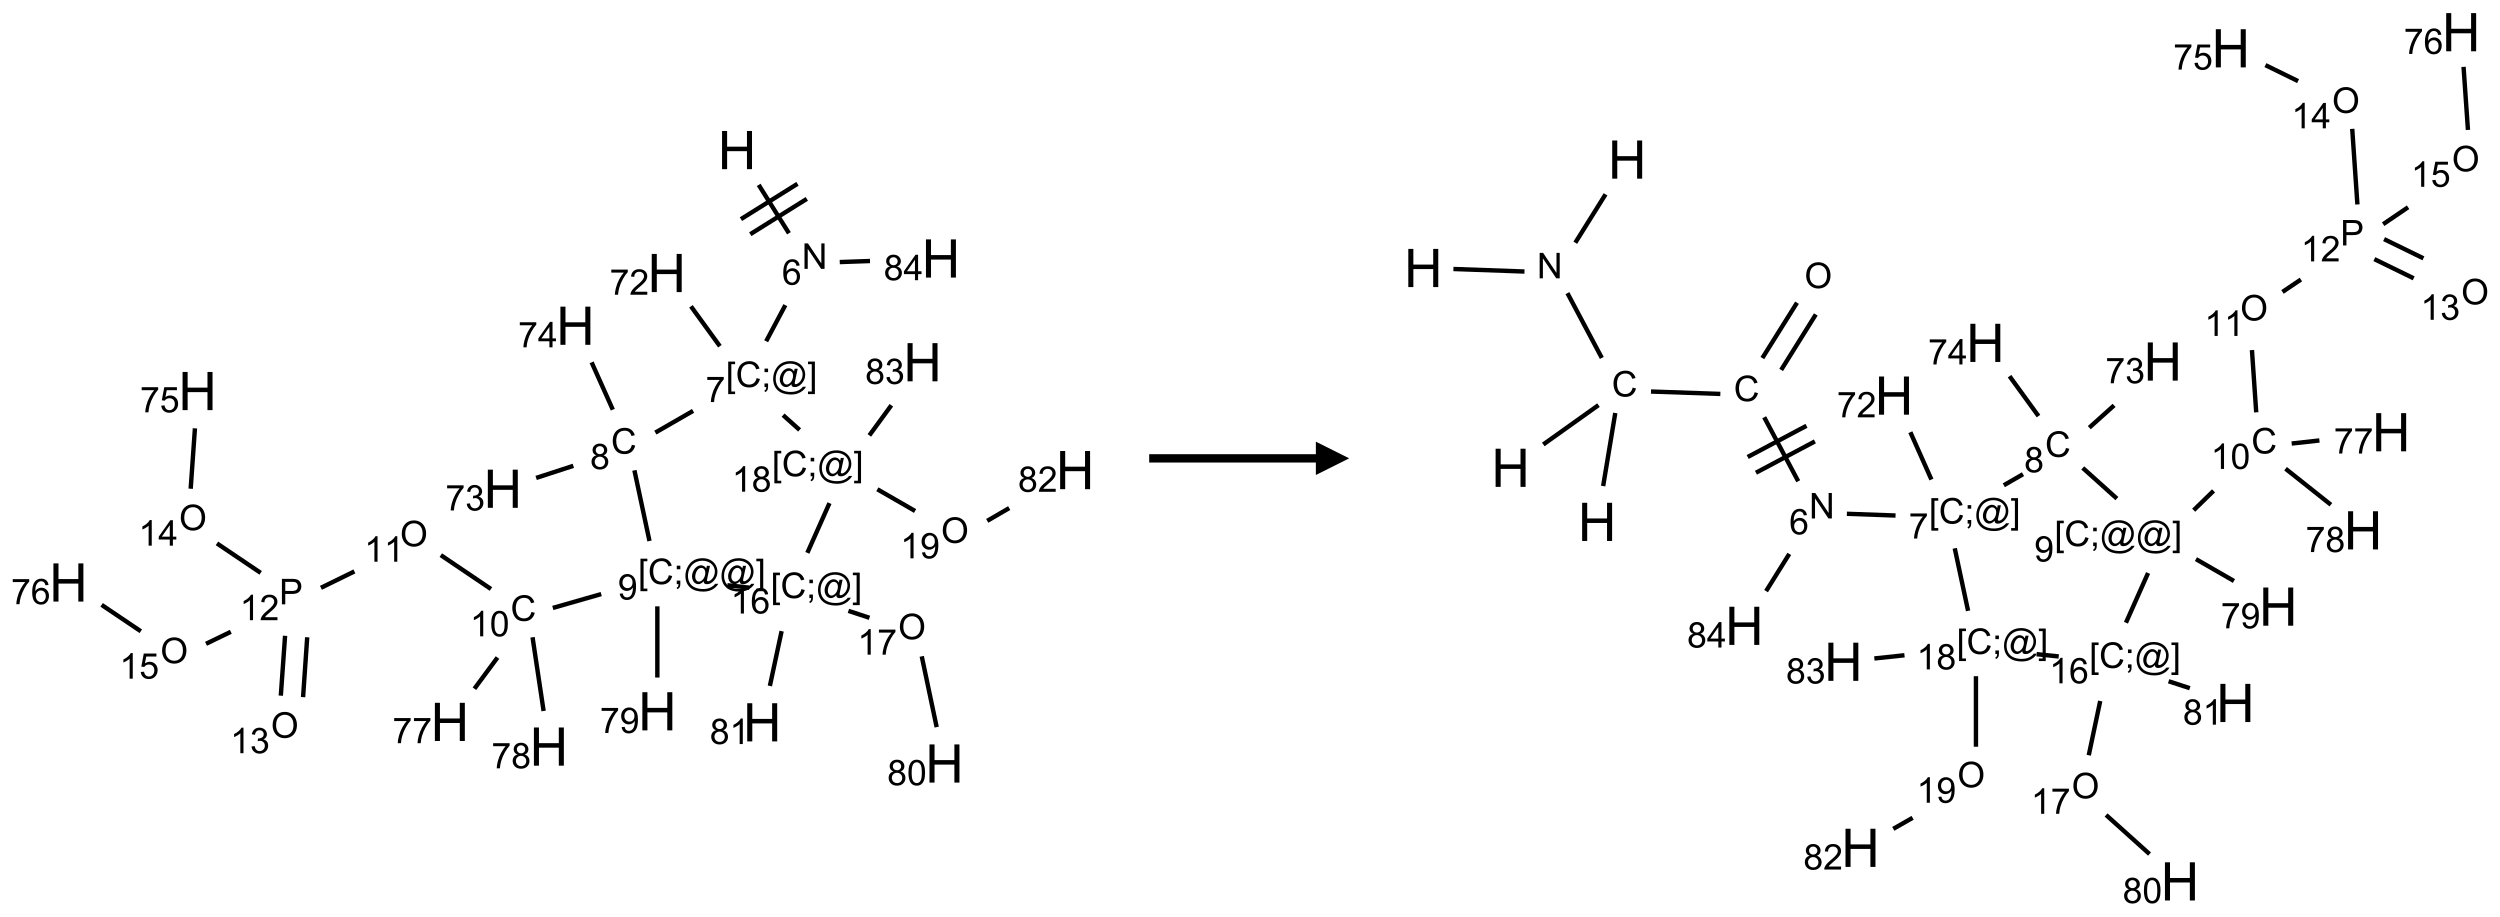 <?xml version="1.0" encoding="UTF-8"?>
<svg xmlns="http://www.w3.org/2000/svg" xmlns:xlink="http://www.w3.org/1999/xlink" width="750" height="275" viewBox="0 0 750 275">
<defs>
<g>
<g id="glyph-0-0">
<path d="M 2 0 L 2 -10 L 10 -10 L 10 0 Z M 2.25 -0.25 L 9.75 -0.25 L 9.75 -9.75 L 2.25 -9.75 Z M 2.25 -0.25 "/>
</g>
<g id="glyph-0-1">
<path d="M 1.281 0 L 1.281 -11.453 L 2.797 -11.453 L 2.797 -6.75 L 8.75 -6.75 L 8.75 -11.453 L 10.266 -11.453 L 10.266 0 L 8.75 0 L 8.75 -5.398 L 2.797 -5.398 L 2.797 0 Z M 1.281 0 "/>
</g>
<g id="glyph-1-0">
<path d="M 1.332 0 L 1.332 -6.668 L 6.668 -6.668 L 6.668 0 Z M 1.5 -0.168 L 6.5 -0.168 L 6.5 -6.5 L 1.5 -6.5 Z M 1.5 -0.168 "/>
</g>
<g id="glyph-1-1">
<path d="M 0.812 0 L 0.812 -7.637 L 1.848 -7.637 L 5.859 -1.641 L 5.859 -7.637 L 6.828 -7.637 L 6.828 0 L 5.793 0 L 1.781 -6 L 1.781 0 Z M 0.812 0 "/>
</g>
<g id="glyph-1-2">
<path d="M 5.309 -5.766 L 4.375 -5.691 C 4.293 -6.059 4.172 -6.328 4.02 -6.496 C 3.766 -6.762 3.453 -6.895 3.082 -6.895 C 2.785 -6.895 2.523 -6.812 2.297 -6.645 C 2 -6.43 1.77 -6.117 1.598 -5.703 C 1.43 -5.289 1.34 -4.703 1.332 -3.938 C 1.559 -4.281 1.836 -4.535 2.16 -4.703 C 2.488 -4.871 2.828 -4.953 3.188 -4.953 C 3.812 -4.953 4.344 -4.723 4.785 -4.262 C 5.223 -3.801 5.441 -3.207 5.441 -2.48 C 5.441 -2 5.34 -1.555 5.133 -1.145 C 4.926 -0.73 4.641 -0.418 4.281 -0.199 C 3.922 0.02 3.512 0.129 3.051 0.129 C 2.27 0.129 1.633 -0.156 1.141 -0.73 C 0.648 -1.305 0.402 -2.254 0.402 -3.574 C 0.402 -5.051 0.672 -6.121 1.219 -6.793 C 1.695 -7.375 2.336 -7.668 3.141 -7.668 C 3.742 -7.668 4.234 -7.5 4.617 -7.16 C 5 -6.824 5.23 -6.359 5.309 -5.766 Z M 1.48 -2.473 C 1.48 -2.152 1.547 -1.844 1.684 -1.547 C 1.82 -1.25 2.016 -1.027 2.262 -0.871 C 2.508 -0.719 2.766 -0.641 3.035 -0.641 C 3.434 -0.641 3.773 -0.801 4.059 -1.121 C 4.344 -1.441 4.484 -1.875 4.484 -2.422 C 4.484 -2.949 4.344 -3.367 4.062 -3.668 C 3.781 -3.973 3.426 -4.125 3 -4.125 C 2.578 -4.125 2.219 -3.973 1.922 -3.668 C 1.625 -3.363 1.48 -2.969 1.48 -2.473 Z M 1.48 -2.473 "/>
</g>
<g id="glyph-1-3">
<path d="M 0.723 2.121 L 0.723 -7.637 L 2.793 -7.637 L 2.793 -6.859 L 1.66 -6.859 L 1.66 1.344 L 2.793 1.344 L 2.793 2.121 Z M 0.723 2.121 "/>
</g>
<g id="glyph-1-4">
<path d="M 6.27 -2.676 L 7.281 -2.422 C 7.07 -1.594 6.688 -0.961 6.137 -0.523 C 5.586 -0.086 4.914 0.129 4.121 0.129 C 3.297 0.129 2.629 -0.039 2.113 -0.371 C 1.598 -0.707 1.203 -1.191 0.934 -1.828 C 0.664 -2.465 0.531 -3.145 0.531 -3.875 C 0.531 -4.672 0.684 -5.363 0.988 -5.957 C 1.293 -6.547 1.723 -6.996 2.285 -7.305 C 2.844 -7.613 3.461 -7.766 4.137 -7.766 C 4.898 -7.766 5.543 -7.57 6.062 -7.184 C 6.582 -6.793 6.945 -6.246 7.152 -5.543 L 6.156 -5.309 C 5.98 -5.863 5.723 -6.266 5.387 -6.52 C 5.051 -6.773 4.625 -6.902 4.113 -6.902 C 3.527 -6.902 3.039 -6.762 2.645 -6.48 C 2.25 -6.199 1.973 -5.82 1.812 -5.348 C 1.652 -4.871 1.574 -4.383 1.574 -3.879 C 1.574 -3.23 1.668 -2.664 1.855 -2.18 C 2.047 -1.695 2.34 -1.332 2.738 -1.094 C 3.137 -0.855 3.57 -0.734 4.035 -0.734 C 4.602 -0.734 5.082 -0.898 5.473 -1.223 C 5.867 -1.551 6.133 -2.035 6.27 -2.676 Z M 6.27 -2.676 "/>
</g>
<g id="glyph-1-5">
<path d="M 0.949 -4.465 L 0.949 -5.531 L 2.016 -5.531 L 2.016 -4.465 Z M 0.949 0 L 0.949 -1.066 L 2.016 -1.066 L 2.016 0 C 2.016 0.391 1.945 0.711 1.809 0.949 C 1.668 1.191 1.449 1.379 1.145 1.512 L 0.887 1.109 C 1.082 1.023 1.23 0.895 1.324 0.727 C 1.418 0.559 1.469 0.316 1.48 0 Z M 0.949 0 "/>
</g>
<g id="glyph-1-6">
<path d="M 6.047 -0.848 C 5.82 -0.59 5.57 -0.379 5.289 -0.223 C 5.008 -0.062 4.73 0.016 4.449 0.016 C 4.141 0.016 3.84 -0.074 3.547 -0.254 C 3.254 -0.434 3.02 -0.715 2.836 -1.09 C 2.652 -1.465 2.562 -1.875 2.562 -2.324 C 2.562 -2.875 2.703 -3.43 2.988 -3.98 C 3.27 -4.535 3.621 -4.953 4.043 -5.23 C 4.461 -5.508 4.871 -5.645 5.266 -5.645 C 5.566 -5.645 5.855 -5.566 6.129 -5.41 C 6.402 -5.25 6.641 -5.012 6.84 -4.688 L 7.016 -5.496 L 7.949 -5.496 L 7.199 -2 C 7.094 -1.516 7.043 -1.246 7.043 -1.191 C 7.043 -1.098 7.078 -1.02 7.148 -0.949 C 7.219 -0.883 7.305 -0.848 7.406 -0.848 C 7.59 -0.848 7.832 -0.953 8.129 -1.168 C 8.527 -1.445 8.84 -1.816 9.07 -2.285 C 9.301 -2.75 9.418 -3.234 9.418 -3.73 C 9.418 -4.309 9.27 -4.852 8.973 -5.355 C 8.676 -5.859 8.23 -6.262 7.645 -6.562 C 7.055 -6.863 6.406 -7.016 5.691 -7.016 C 4.879 -7.016 4.137 -6.824 3.465 -6.445 C 2.793 -6.066 2.273 -5.52 1.902 -4.809 C 1.535 -4.098 1.348 -3.34 1.348 -2.527 C 1.348 -1.676 1.535 -0.941 1.902 -0.328 C 2.273 0.285 2.809 0.742 3.508 1.035 C 4.207 1.328 4.984 1.473 5.832 1.473 C 6.742 1.473 7.504 1.32 8.121 1.016 C 8.734 0.711 9.195 0.34 9.5 -0.098 L 10.441 -0.098 C 10.266 0.266 9.961 0.637 9.531 1.016 C 9.102 1.395 8.59 1.695 7.996 1.914 C 7.402 2.133 6.688 2.246 5.848 2.246 C 5.078 2.246 4.367 2.145 3.715 1.949 C 3.066 1.75 2.512 1.453 2.051 1.055 C 1.594 0.656 1.25 0.199 1.016 -0.316 C 0.723 -0.973 0.578 -1.684 0.578 -2.441 C 0.578 -3.289 0.75 -4.098 1.098 -4.863 C 1.523 -5.805 2.125 -6.527 2.902 -7.027 C 3.684 -7.527 4.629 -7.777 5.738 -7.777 C 6.602 -7.777 7.375 -7.602 8.059 -7.246 C 8.746 -6.895 9.285 -6.371 9.684 -5.672 C 10.02 -5.07 10.188 -4.418 10.188 -3.715 C 10.188 -2.707 9.832 -1.812 9.125 -1.031 C 8.492 -0.328 7.801 0.02 7.051 0.02 C 6.812 0.02 6.617 -0.016 6.473 -0.09 C 6.324 -0.16 6.215 -0.266 6.145 -0.402 C 6.102 -0.488 6.066 -0.637 6.047 -0.848 Z M 3.527 -2.262 C 3.527 -1.785 3.641 -1.414 3.863 -1.152 C 4.09 -0.887 4.348 -0.754 4.641 -0.754 C 4.836 -0.754 5.039 -0.812 5.254 -0.93 C 5.469 -1.047 5.676 -1.219 5.871 -1.449 C 6.066 -1.676 6.23 -1.969 6.355 -2.32 C 6.48 -2.672 6.543 -3.027 6.543 -3.379 C 6.543 -3.852 6.426 -4.219 6.191 -4.48 C 5.957 -4.738 5.672 -4.871 5.332 -4.871 C 5.109 -4.871 4.902 -4.812 4.707 -4.699 C 4.512 -4.586 4.32 -4.406 4.137 -4.156 C 3.953 -3.906 3.805 -3.602 3.691 -3.246 C 3.582 -2.887 3.527 -2.559 3.527 -2.262 Z M 3.527 -2.262 "/>
</g>
<g id="glyph-1-7">
<path d="M 2.27 2.121 L 0.203 2.121 L 0.203 1.344 L 1.332 1.344 L 1.332 -6.859 L 0.203 -6.859 L 0.203 -7.637 L 2.27 -7.637 Z M 2.27 2.121 "/>
</g>
<g id="glyph-1-8">
<path d="M 0.504 -6.637 L 0.504 -7.535 L 5.449 -7.535 L 5.449 -6.809 C 4.961 -6.289 4.48 -5.602 4.004 -4.746 C 3.527 -3.887 3.156 -3.004 2.895 -2.098 C 2.707 -1.461 2.59 -0.762 2.535 0 L 1.574 0 C 1.582 -0.602 1.703 -1.328 1.926 -2.176 C 2.152 -3.027 2.477 -3.848 2.898 -4.637 C 3.32 -5.426 3.77 -6.094 4.246 -6.637 Z M 0.504 -6.637 "/>
</g>
<g id="glyph-1-9">
<path d="M 5.371 -0.902 L 5.371 0 L 0.324 0 C 0.316 -0.227 0.352 -0.441 0.434 -0.652 C 0.562 -0.996 0.766 -1.332 1.051 -1.668 C 1.332 -2 1.742 -2.387 2.277 -2.824 C 3.105 -3.504 3.668 -4.043 3.957 -4.441 C 4.25 -4.84 4.395 -5.215 4.395 -5.566 C 4.395 -5.938 4.262 -6.254 3.996 -6.508 C 3.73 -6.762 3.387 -6.891 2.957 -6.891 C 2.508 -6.891 2.145 -6.754 1.875 -6.484 C 1.605 -6.215 1.469 -5.84 1.465 -5.359 L 0.5 -5.457 C 0.566 -6.176 0.812 -6.727 1.246 -7.102 C 1.676 -7.477 2.254 -7.668 2.98 -7.668 C 3.711 -7.668 4.293 -7.465 4.719 -7.059 C 5.145 -6.652 5.359 -6.148 5.359 -5.547 C 5.359 -5.242 5.297 -4.941 5.172 -4.645 C 5.047 -4.352 4.84 -4.039 4.551 -3.715 C 4.262 -3.387 3.777 -2.938 3.105 -2.371 C 2.543 -1.898 2.18 -1.578 2.02 -1.41 C 1.859 -1.242 1.73 -1.07 1.625 -0.902 Z M 5.371 -0.902 "/>
</g>
<g id="glyph-1-10">
<path d="M 1.887 -4.141 C 1.496 -4.281 1.207 -4.484 1.02 -4.75 C 0.832 -5.016 0.738 -5.328 0.738 -5.699 C 0.738 -6.254 0.938 -6.719 1.34 -7.098 C 1.738 -7.477 2.27 -7.668 2.934 -7.668 C 3.598 -7.668 4.137 -7.473 4.543 -7.086 C 4.949 -6.699 5.152 -6.227 5.152 -5.672 C 5.152 -5.316 5.059 -5.008 4.871 -4.746 C 4.688 -4.484 4.406 -4.281 4.027 -4.141 C 4.496 -3.988 4.852 -3.742 5.098 -3.402 C 5.34 -3.062 5.465 -2.656 5.465 -2.184 C 5.465 -1.531 5.234 -0.98 4.77 -0.535 C 4.309 -0.09 3.703 0.129 2.949 0.129 C 2.195 0.129 1.586 -0.094 1.125 -0.539 C 0.664 -0.984 0.434 -1.543 0.434 -2.207 C 0.434 -2.703 0.559 -3.121 0.809 -3.457 C 1.062 -3.793 1.422 -4.02 1.887 -4.141 Z M 1.699 -5.73 C 1.699 -5.367 1.812 -5.074 2.047 -4.844 C 2.281 -4.613 2.582 -4.5 2.953 -4.5 C 3.312 -4.5 3.609 -4.613 3.84 -4.84 C 4.07 -5.066 4.188 -5.348 4.188 -5.676 C 4.188 -6.02 4.07 -6.309 3.832 -6.543 C 3.594 -6.777 3.297 -6.895 2.941 -6.895 C 2.586 -6.895 2.289 -6.781 2.051 -6.551 C 1.816 -6.324 1.699 -6.047 1.699 -5.73 Z M 1.395 -2.203 C 1.395 -1.938 1.461 -1.676 1.586 -1.426 C 1.711 -1.176 1.902 -0.984 2.152 -0.848 C 2.402 -0.711 2.672 -0.641 2.957 -0.641 C 3.406 -0.641 3.777 -0.785 4.066 -1.074 C 4.359 -1.363 4.504 -1.727 4.504 -2.172 C 4.504 -2.625 4.355 -2.996 4.055 -3.293 C 3.754 -3.586 3.379 -3.734 2.926 -3.734 C 2.484 -3.734 2.121 -3.59 1.832 -3.297 C 1.543 -3.004 1.395 -2.641 1.395 -2.203 Z M 1.395 -2.203 "/>
</g>
<g id="glyph-1-11">
<path d="M 0.449 -2.016 L 1.387 -2.141 C 1.492 -1.609 1.676 -1.227 1.934 -0.992 C 2.191 -0.758 2.508 -0.641 2.879 -0.641 C 3.32 -0.641 3.695 -0.793 3.996 -1.098 C 4.301 -1.402 4.453 -1.781 4.453 -2.234 C 4.453 -2.664 4.312 -3.02 4.031 -3.301 C 3.75 -3.578 3.391 -3.719 2.957 -3.719 C 2.781 -3.719 2.562 -3.684 2.297 -3.613 L 2.402 -4.438 C 2.465 -4.43 2.516 -4.426 2.551 -4.426 C 2.949 -4.426 3.312 -4.531 3.629 -4.738 C 3.949 -4.949 4.109 -5.27 4.109 -5.703 C 4.109 -6.047 3.992 -6.332 3.762 -6.559 C 3.527 -6.785 3.227 -6.895 2.859 -6.895 C 2.496 -6.895 2.191 -6.781 1.949 -6.551 C 1.707 -6.324 1.547 -5.98 1.48 -5.52 L 0.543 -5.688 C 0.656 -6.316 0.918 -6.805 1.324 -7.148 C 1.73 -7.492 2.234 -7.668 2.84 -7.668 C 3.254 -7.668 3.641 -7.578 3.988 -7.398 C 4.34 -7.219 4.609 -6.977 4.793 -6.668 C 4.98 -6.359 5.074 -6.031 5.074 -5.684 C 5.074 -5.352 4.984 -5.051 4.809 -4.781 C 4.629 -4.512 4.367 -4.297 4.02 -4.137 C 4.473 -4.031 4.824 -3.816 5.074 -3.488 C 5.324 -3.16 5.449 -2.75 5.449 -2.254 C 5.449 -1.59 5.203 -1.023 4.719 -0.559 C 4.234 -0.098 3.617 0.137 2.875 0.137 C 2.203 0.137 1.648 -0.062 1.207 -0.465 C 0.762 -0.863 0.512 -1.379 0.449 -2.016 Z M 0.449 -2.016 "/>
</g>
<g id="glyph-1-12">
<path d="M 3.449 0 L 3.449 -1.828 L 0.137 -1.828 L 0.137 -2.688 L 3.621 -7.637 L 4.387 -7.637 L 4.387 -2.688 L 5.418 -2.688 L 5.418 -1.828 L 4.387 -1.828 L 4.387 0 Z M 3.449 -2.688 L 3.449 -6.129 L 1.059 -2.688 Z M 3.449 -2.688 "/>
</g>
<g id="glyph-1-13">
<path d="M 0.582 -1.766 L 1.484 -1.848 C 1.562 -1.426 1.707 -1.117 1.922 -0.926 C 2.137 -0.734 2.414 -0.641 2.75 -0.641 C 3.039 -0.641 3.289 -0.707 3.508 -0.84 C 3.727 -0.973 3.902 -1.148 4.043 -1.367 C 4.18 -1.586 4.297 -1.887 4.391 -2.262 C 4.484 -2.637 4.531 -3.016 4.531 -3.406 C 4.531 -3.449 4.531 -3.512 4.527 -3.594 C 4.34 -3.297 4.082 -3.055 3.758 -2.867 C 3.434 -2.68 3.082 -2.59 2.703 -2.59 C 2.07 -2.59 1.535 -2.816 1.098 -3.277 C 0.66 -3.734 0.441 -4.34 0.441 -5.09 C 0.441 -5.863 0.672 -6.484 1.129 -6.957 C 1.586 -7.43 2.156 -7.668 2.844 -7.668 C 3.34 -7.668 3.793 -7.531 4.207 -7.266 C 4.617 -7 4.93 -6.617 5.145 -6.121 C 5.355 -5.629 5.465 -4.91 5.465 -3.973 C 5.465 -2.996 5.359 -2.223 5.145 -1.645 C 4.934 -1.066 4.617 -0.625 4.199 -0.324 C 3.781 -0.02 3.293 0.129 2.73 0.129 C 2.133 0.129 1.645 -0.035 1.266 -0.367 C 0.887 -0.699 0.66 -1.164 0.582 -1.766 Z M 4.422 -5.137 C 4.422 -5.676 4.277 -6.102 3.992 -6.418 C 3.707 -6.734 3.359 -6.891 2.957 -6.891 C 2.543 -6.891 2.18 -6.719 1.871 -6.379 C 1.562 -6.039 1.406 -5.598 1.406 -5.059 C 1.406 -4.57 1.555 -4.176 1.848 -3.871 C 2.141 -3.566 2.5 -3.418 2.934 -3.418 C 3.367 -3.418 3.723 -3.57 4.004 -3.871 C 4.281 -4.176 4.422 -4.598 4.422 -5.137 Z M 4.422 -5.137 "/>
</g>
<g id="glyph-1-14">
<path d="M 3.973 0 L 3.035 0 L 3.035 -5.973 C 2.809 -5.758 2.516 -5.543 2.148 -5.328 C 1.781 -5.113 1.453 -4.953 1.16 -4.844 L 1.16 -5.75 C 1.684 -5.996 2.145 -6.297 2.535 -6.645 C 2.93 -6.996 3.207 -7.336 3.371 -7.668 L 3.973 -7.668 Z M 3.973 0 "/>
</g>
<g id="glyph-1-15">
<path d="M 0.441 -3.766 C 0.441 -4.668 0.535 -5.395 0.723 -5.945 C 0.906 -6.496 1.184 -6.922 1.551 -7.219 C 1.918 -7.516 2.375 -7.668 2.934 -7.668 C 3.344 -7.668 3.703 -7.586 4.012 -7.418 C 4.32 -7.254 4.574 -7.016 4.777 -6.707 C 4.977 -6.395 5.137 -6.016 5.25 -5.57 C 5.363 -5.125 5.422 -4.523 5.422 -3.766 C 5.422 -2.871 5.328 -2.148 5.145 -1.598 C 4.961 -1.047 4.688 -0.621 4.32 -0.32 C 3.953 -0.02 3.492 0.129 2.934 0.129 C 2.195 0.129 1.617 -0.133 1.199 -0.66 C 0.695 -1.297 0.441 -2.332 0.441 -3.766 Z M 1.406 -3.766 C 1.406 -2.512 1.555 -1.68 1.848 -1.262 C 2.141 -0.848 2.5 -0.641 2.934 -0.641 C 3.363 -0.641 3.727 -0.848 4.02 -1.266 C 4.312 -1.684 4.457 -2.516 4.457 -3.766 C 4.457 -5.023 4.312 -5.859 4.02 -6.27 C 3.727 -6.684 3.359 -6.891 2.922 -6.891 C 2.492 -6.891 2.148 -6.707 1.891 -6.344 C 1.566 -5.879 1.406 -5.02 1.406 -3.766 Z M 1.406 -3.766 "/>
</g>
<g id="glyph-1-16">
<path d="M 0.516 -3.719 C 0.516 -4.984 0.855 -5.977 1.535 -6.695 C 2.215 -7.414 3.094 -7.77 4.172 -7.77 C 4.875 -7.77 5.512 -7.602 6.078 -7.266 C 6.645 -6.93 7.074 -6.461 7.371 -5.855 C 7.668 -5.254 7.816 -4.57 7.816 -3.809 C 7.816 -3.035 7.66 -2.34 7.348 -1.73 C 7.035 -1.117 6.594 -0.656 6.02 -0.34 C 5.449 -0.027 4.828 0.129 4.168 0.129 C 3.449 0.129 2.805 -0.043 2.238 -0.391 C 1.672 -0.738 1.246 -1.211 0.953 -1.812 C 0.66 -2.414 0.516 -3.047 0.516 -3.719 Z M 1.559 -3.703 C 1.559 -2.781 1.805 -2.059 2.301 -1.527 C 2.793 -1 3.414 -0.734 4.16 -0.734 C 4.922 -0.734 5.547 -1 6.039 -1.535 C 6.531 -2.07 6.777 -2.828 6.777 -3.812 C 6.777 -4.434 6.672 -4.977 6.461 -5.441 C 6.25 -5.902 5.945 -6.262 5.539 -6.52 C 5.133 -6.773 4.68 -6.902 4.176 -6.902 C 3.461 -6.902 2.848 -6.656 2.332 -6.164 C 1.816 -5.672 1.559 -4.852 1.559 -3.703 Z M 1.559 -3.703 "/>
</g>
<g id="glyph-1-17">
<path d="M 0.824 0 L 0.824 -7.637 L 3.703 -7.637 C 4.211 -7.637 4.598 -7.609 4.863 -7.562 C 5.238 -7.5 5.555 -7.383 5.809 -7.207 C 6.062 -7.031 6.266 -6.785 6.418 -6.469 C 6.574 -6.152 6.652 -5.805 6.652 -5.426 C 6.652 -4.777 6.445 -4.227 6.031 -3.777 C 5.617 -3.328 4.871 -3.105 3.793 -3.105 L 1.832 -3.105 L 1.832 0 Z M 1.832 -4.004 L 3.809 -4.004 C 4.461 -4.004 4.922 -4.125 5.199 -4.371 C 5.473 -4.613 5.609 -4.953 5.609 -5.395 C 5.609 -5.715 5.527 -5.988 5.367 -6.215 C 5.207 -6.441 4.992 -6.594 4.73 -6.668 C 4.559 -6.711 4.246 -6.734 3.785 -6.734 L 1.832 -6.734 Z M 1.832 -4.004 "/>
</g>
<g id="glyph-1-18">
<path d="M 0.441 -2 L 1.426 -2.082 C 1.5 -1.605 1.668 -1.242 1.934 -1.004 C 2.199 -0.762 2.52 -0.641 2.895 -0.641 C 3.348 -0.641 3.73 -0.812 4.043 -1.152 C 4.355 -1.492 4.512 -1.941 4.512 -2.504 C 4.512 -3.039 4.359 -3.461 4.059 -3.77 C 3.758 -4.078 3.367 -4.234 2.879 -4.234 C 2.578 -4.234 2.305 -4.164 2.062 -4.027 C 1.82 -3.891 1.629 -3.715 1.488 -3.496 L 0.609 -3.609 L 1.348 -7.531 L 5.145 -7.531 L 5.145 -6.637 L 2.098 -6.637 L 1.688 -4.582 C 2.145 -4.902 2.625 -5.062 3.129 -5.062 C 3.797 -5.062 4.359 -4.832 4.816 -4.371 C 5.277 -3.91 5.504 -3.312 5.504 -2.59 C 5.504 -1.898 5.305 -1.301 4.902 -0.797 C 4.41 -0.18 3.742 0.129 2.895 0.129 C 2.199 0.129 1.633 -0.062 1.195 -0.453 C 0.758 -0.844 0.504 -1.359 0.441 -2 Z M 0.441 -2 "/>
</g>
</g>
</defs>
<path fill="none" stroke-width="0.033" stroke-linecap="butt" stroke-linejoin="miter" stroke="rgb(0%, 0%, 0%)" stroke-opacity="1" stroke-miterlimit="10" d="M 5.177 0.261 L 5.404 0.624 " transform="matrix(40, 0, 0, 40, 20.523, 45.021)"/>
<path fill="none" stroke-width="0.033" stroke-linecap="butt" stroke-linejoin="miter" stroke="rgb(0%, 0%, 0%)" stroke-opacity="1" stroke-miterlimit="10" d="M 5.114 0.631 L 5.538 0.366 " transform="matrix(40, 0, 0, 40, 20.523, 45.021)"/>
<path fill="none" stroke-width="0.033" stroke-linecap="butt" stroke-linejoin="miter" stroke="rgb(0%, 0%, 0%)" stroke-opacity="1" stroke-miterlimit="10" d="M 5.044 0.518 L 5.468 0.253 " transform="matrix(40, 0, 0, 40, 20.523, 45.021)"/>
<path fill="none" stroke-width="0.033" stroke-linecap="butt" stroke-linejoin="miter" stroke="rgb(0%, 0%, 0%)" stroke-opacity="1" stroke-miterlimit="10" d="M 5.377 1.163 L 5.233 1.434 " transform="matrix(40, 0, 0, 40, 20.523, 45.021)"/>
<path fill="none" stroke-width="0.033" stroke-linecap="butt" stroke-linejoin="miter" stroke="rgb(0%, 0%, 0%)" stroke-opacity="1" stroke-miterlimit="10" d="M 4.886 1.471 L 4.669 1.172 " transform="matrix(40, 0, 0, 40, 20.523, 45.021)"/>
<path fill="none" stroke-width="0.033" stroke-linecap="butt" stroke-linejoin="miter" stroke="rgb(0%, 0%, 0%)" stroke-opacity="1" stroke-miterlimit="10" d="M 4.685 1.956 L 4.402 2.119 " transform="matrix(40, 0, 0, 40, 20.523, 45.021)"/>
<path fill="none" stroke-width="0.033" stroke-linecap="butt" stroke-linejoin="miter" stroke="rgb(0%, 0%, 0%)" stroke-opacity="1" stroke-miterlimit="10" d="M 3.787 2.368 L 3.508 2.459 " transform="matrix(40, 0, 0, 40, 20.523, 45.021)"/>
<path fill="none" stroke-width="0.033" stroke-linecap="butt" stroke-linejoin="miter" stroke="rgb(0%, 0%, 0%)" stroke-opacity="1" stroke-miterlimit="10" d="M 4.083 1.947 L 3.924 1.592 " transform="matrix(40, 0, 0, 40, 20.523, 45.021)"/>
<path fill="none" stroke-width="0.033" stroke-linecap="butt" stroke-linejoin="miter" stroke="rgb(0%, 0%, 0%)" stroke-opacity="1" stroke-miterlimit="10" d="M 4.245 2.402 L 4.358 2.932 " transform="matrix(40, 0, 0, 40, 20.523, 45.021)"/>
<path fill="none" stroke-width="0.033" stroke-linecap="butt" stroke-linejoin="miter" stroke="rgb(0%, 0%, 0%)" stroke-opacity="1" stroke-miterlimit="10" d="M 3.996 3.33 L 3.633 3.434 " transform="matrix(40, 0, 0, 40, 20.523, 45.021)"/>
<path fill="none" stroke-width="0.033" stroke-linecap="butt" stroke-linejoin="miter" stroke="rgb(0%, 0%, 0%)" stroke-opacity="1" stroke-miterlimit="10" d="M 3.169 3.292 L 2.793 3.038 " transform="matrix(40, 0, 0, 40, 20.523, 45.021)"/>
<path fill="none" stroke-width="0.033" stroke-linecap="butt" stroke-linejoin="miter" stroke="rgb(0%, 0%, 0%)" stroke-opacity="1" stroke-miterlimit="10" d="M 2.145 3.16 L 1.894 3.283 " transform="matrix(40, 0, 0, 40, 20.523, 45.021)"/>
<path fill="none" stroke-width="0.033" stroke-linecap="butt" stroke-linejoin="miter" stroke="rgb(0%, 0%, 0%)" stroke-opacity="1" stroke-miterlimit="10" d="M 1.625 3.643 L 1.593 4.092 " transform="matrix(40, 0, 0, 40, 20.523, 45.021)"/>
<path fill="none" stroke-width="0.033" stroke-linecap="butt" stroke-linejoin="miter" stroke="rgb(0%, 0%, 0%)" stroke-opacity="1" stroke-miterlimit="10" d="M 1.791 3.654 L 1.76 4.103 " transform="matrix(40, 0, 0, 40, 20.523, 45.021)"/>
<path fill="none" stroke-width="0.033" stroke-linecap="butt" stroke-linejoin="miter" stroke="rgb(0%, 0%, 0%)" stroke-opacity="1" stroke-miterlimit="10" d="M 1.442 3.171 L 1.114 2.95 " transform="matrix(40, 0, 0, 40, 20.523, 45.021)"/>
<path fill="none" stroke-width="0.033" stroke-linecap="butt" stroke-linejoin="miter" stroke="rgb(0%, 0%, 0%)" stroke-opacity="1" stroke-miterlimit="10" d="M 0.917 2.54 L 0.949 2.087 " transform="matrix(40, 0, 0, 40, 20.523, 45.021)"/>
<path fill="none" stroke-width="0.033" stroke-linecap="butt" stroke-linejoin="miter" stroke="rgb(0%, 0%, 0%)" stroke-opacity="1" stroke-miterlimit="10" d="M 1.218 3.613 L 1.032 3.703 " transform="matrix(40, 0, 0, 40, 20.523, 45.021)"/>
<path fill="none" stroke-width="0.033" stroke-linecap="butt" stroke-linejoin="miter" stroke="rgb(0%, 0%, 0%)" stroke-opacity="1" stroke-miterlimit="10" d="M 0.543 3.609 L 0.249 3.411 " transform="matrix(40, 0, 0, 40, 20.523, 45.021)"/>
<path fill="none" stroke-width="0.033" stroke-linecap="butt" stroke-linejoin="miter" stroke="rgb(0%, 0%, 0%)" stroke-opacity="1" stroke-miterlimit="10" d="M 3.218 3.806 L 3.045 4.04 " transform="matrix(40, 0, 0, 40, 20.523, 45.021)"/>
<path fill="none" stroke-width="0.033" stroke-linecap="butt" stroke-linejoin="miter" stroke="rgb(0%, 0%, 0%)" stroke-opacity="1" stroke-miterlimit="10" d="M 3.481 3.654 L 3.564 4.207 " transform="matrix(40, 0, 0, 40, 20.523, 45.021)"/>
<path fill="none" stroke-width="0.033" stroke-linecap="butt" stroke-linejoin="miter" stroke="rgb(0%, 0%, 0%)" stroke-opacity="1" stroke-miterlimit="10" d="M 4.417 3.422 L 4.417 3.956 " transform="matrix(40, 0, 0, 40, 20.523, 45.021)"/>
<path fill="none" stroke-width="0.033" stroke-linecap="butt" stroke-linejoin="miter" stroke="rgb(0%, 0%, 0%)" stroke-opacity="1" stroke-miterlimit="10" d="M 4.942 3.264 L 5.107 3.282 " transform="matrix(40, 0, 0, 40, 20.523, 45.021)"/>
<path fill="none" stroke-width="0.033" stroke-linecap="butt" stroke-linejoin="miter" stroke="rgb(0%, 0%, 0%)" stroke-opacity="1" stroke-miterlimit="10" d="M 5.85 3.456 L 6.008 3.508 " transform="matrix(40, 0, 0, 40, 20.523, 45.021)"/>
<path fill="none" stroke-width="0.033" stroke-linecap="butt" stroke-linejoin="miter" stroke="rgb(0%, 0%, 0%)" stroke-opacity="1" stroke-miterlimit="10" d="M 6.4 3.797 L 6.512 4.328 " transform="matrix(40, 0, 0, 40, 20.523, 45.021)"/>
<path fill="none" stroke-width="0.033" stroke-linecap="butt" stroke-linejoin="miter" stroke="rgb(0%, 0%, 0%)" stroke-opacity="1" stroke-miterlimit="10" d="M 5.349 3.608 L 5.261 4.019 " transform="matrix(40, 0, 0, 40, 20.523, 45.021)"/>
<path fill="none" stroke-width="0.033" stroke-linecap="butt" stroke-linejoin="miter" stroke="rgb(0%, 0%, 0%)" stroke-opacity="1" stroke-miterlimit="10" d="M 5.542 3.021 L 5.708 2.648 " transform="matrix(40, 0, 0, 40, 20.523, 45.021)"/>
<path fill="none" stroke-width="0.033" stroke-linecap="butt" stroke-linejoin="miter" stroke="rgb(0%, 0%, 0%)" stroke-opacity="1" stroke-miterlimit="10" d="M 5.484 2.099 L 5.36 1.988 " transform="matrix(40, 0, 0, 40, 20.523, 45.021)"/>
<path fill="none" stroke-width="0.033" stroke-linecap="butt" stroke-linejoin="miter" stroke="rgb(0%, 0%, 0%)" stroke-opacity="1" stroke-miterlimit="10" d="M 6.067 2.544 L 6.35 2.707 " transform="matrix(40, 0, 0, 40, 20.523, 45.021)"/>
<path fill="none" stroke-width="0.033" stroke-linecap="butt" stroke-linejoin="miter" stroke="rgb(0%, 0%, 0%)" stroke-opacity="1" stroke-miterlimit="10" d="M 6.891 2.781 L 7.056 2.685 " transform="matrix(40, 0, 0, 40, 20.523, 45.021)"/>
<path fill="none" stroke-width="0.033" stroke-linecap="butt" stroke-linejoin="miter" stroke="rgb(0%, 0%, 0%)" stroke-opacity="1" stroke-miterlimit="10" d="M 6.007 2.14 L 6.172 1.914 " transform="matrix(40, 0, 0, 40, 20.523, 45.021)"/>
<path fill="none" stroke-width="0.033" stroke-linecap="butt" stroke-linejoin="miter" stroke="rgb(0%, 0%, 0%)" stroke-opacity="1" stroke-miterlimit="10" d="M 5.785 0.84 L 6.012 0.832 " transform="matrix(40, 0, 0, 40, 20.523, 45.021)"/>
<g fill="rgb(0%, 0%, 0%)" fill-opacity="1">
<use xlink:href="#glyph-0-1" x="215.336" y="50.75"/>
</g>
<g fill="rgb(0%, 0%, 0%)" fill-opacity="1">
<use xlink:href="#glyph-1-1" x="240.539" y="80.656"/>
</g>
<g fill="rgb(0%, 0%, 0%)" fill-opacity="1">
<use xlink:href="#glyph-1-2" x="234.574" y="85.426"/>
</g>
<g fill="rgb(0%, 0%, 0%)" fill-opacity="1">
<use xlink:href="#glyph-1-3" x="217.738" y="116.113"/>
<use xlink:href="#glyph-1-4" x="220.702" y="116.113"/>
<use xlink:href="#glyph-1-5" x="228.405" y="116.113"/>
<use xlink:href="#glyph-1-6" x="231.368" y="116.113"/>
<use xlink:href="#glyph-1-7" x="242.197" y="116.113"/>
</g>
<g fill="rgb(0%, 0%, 0%)" fill-opacity="1">
<use xlink:href="#glyph-1-8" x="211.68" y="120.613"/>
</g>
<g fill="rgb(0%, 0%, 0%)" fill-opacity="1">
<use xlink:href="#glyph-0-1" x="194.242" y="87.629"/>
</g>
<g fill="rgb(0%, 0%, 0%)" fill-opacity="1">
<use xlink:href="#glyph-1-8" x="182.883" y="88.422"/>
<use xlink:href="#glyph-1-9" x="188.815" y="88.422"/>
</g>
<g fill="rgb(0%, 0%, 0%)" fill-opacity="1">
<use xlink:href="#glyph-1-4" x="183.293" y="136.105"/>
</g>
<g fill="rgb(0%, 0%, 0%)" fill-opacity="1">
<use xlink:href="#glyph-1-10" x="177.023" y="140.742"/>
</g>
<g fill="rgb(0%, 0%, 0%)" fill-opacity="1">
<use xlink:href="#glyph-0-1" x="145.07" y="152.348"/>
</g>
<g fill="rgb(0%, 0%, 0%)" fill-opacity="1">
<use xlink:href="#glyph-1-8" x="133.633" y="153.141"/>
<use xlink:href="#glyph-1-11" x="139.565" y="153.141"/>
</g>
<g fill="rgb(0%, 0%, 0%)" fill-opacity="1">
<use xlink:href="#glyph-0-1" x="166.844" y="103.445"/>
</g>
<g fill="rgb(0%, 0%, 0%)" fill-opacity="1">
<use xlink:href="#glyph-1-8" x="155.438" y="104.207"/>
<use xlink:href="#glyph-1-12" x="161.37" y="104.207"/>
</g>
<g fill="rgb(0%, 0%, 0%)" fill-opacity="1">
<use xlink:href="#glyph-1-3" x="191.414" y="175.238"/>
<use xlink:href="#glyph-1-4" x="194.378" y="175.238"/>
<use xlink:href="#glyph-1-5" x="202.081" y="175.238"/>
<use xlink:href="#glyph-1-6" x="205.044" y="175.238"/>
<use xlink:href="#glyph-1-6" x="215.872" y="175.238"/>
<use xlink:href="#glyph-1-7" x="226.701" y="175.238"/>
</g>
<g fill="rgb(0%, 0%, 0%)" fill-opacity="1">
<use xlink:href="#glyph-1-13" x="185.34" y="179.867"/>
</g>
<g fill="rgb(0%, 0%, 0%)" fill-opacity="1">
<use xlink:href="#glyph-1-4" x="153.156" y="186.258"/>
</g>
<g fill="rgb(0%, 0%, 0%)" fill-opacity="1">
<use xlink:href="#glyph-1-14" x="141" y="190.895"/>
<use xlink:href="#glyph-1-15" x="146.932" y="190.895"/>
</g>
<g fill="rgb(0%, 0%, 0%)" fill-opacity="1">
<use xlink:href="#glyph-1-16" x="120.012" y="163.895"/>
</g>
<g fill="rgb(0%, 0%, 0%)" fill-opacity="1">
<use xlink:href="#glyph-1-14" x="109.285" y="168.527"/>
<use xlink:href="#glyph-1-14" x="115.217" y="168.527"/>
</g>
<g fill="rgb(0%, 0%, 0%)" fill-opacity="1">
<use xlink:href="#glyph-1-17" x="83.75" y="181.293"/>
</g>
<g fill="rgb(0%, 0%, 0%)" fill-opacity="1">
<use xlink:href="#glyph-1-14" x="71.938" y="186.059"/>
<use xlink:href="#glyph-1-9" x="77.87" y="186.059"/>
</g>
<g fill="rgb(0%, 0%, 0%)" fill-opacity="1">
<use xlink:href="#glyph-1-16" x="81.27" y="221.332"/>
</g>
<g fill="rgb(0%, 0%, 0%)" fill-opacity="1">
<use xlink:href="#glyph-1-14" x="69.07" y="225.965"/>
<use xlink:href="#glyph-1-11" x="75.003" y="225.965"/>
</g>
<g fill="rgb(0%, 0%, 0%)" fill-opacity="1">
<use xlink:href="#glyph-1-16" x="53.723" y="159.062"/>
</g>
<g fill="rgb(0%, 0%, 0%)" fill-opacity="1">
<use xlink:href="#glyph-1-14" x="41.551" y="163.691"/>
<use xlink:href="#glyph-1-12" x="47.483" y="163.691"/>
</g>
<g fill="rgb(0%, 0%, 0%)" fill-opacity="1">
<use xlink:href="#glyph-0-1" x="53.492" y="123.039"/>
</g>
<g fill="rgb(0%, 0%, 0%)" fill-opacity="1">
<use xlink:href="#glyph-1-8" x="42" y="123.699"/>
<use xlink:href="#glyph-1-18" x="47.932" y="123.699"/>
</g>
<g fill="rgb(0%, 0%, 0%)" fill-opacity="1">
<use xlink:href="#glyph-1-16" x="48.109" y="198.965"/>
</g>
<g fill="rgb(0%, 0%, 0%)" fill-opacity="1">
<use xlink:href="#glyph-1-14" x="35.852" y="203.594"/>
<use xlink:href="#glyph-1-18" x="41.784" y="203.594"/>
</g>
<g fill="rgb(0%, 0%, 0%)" fill-opacity="1">
<use xlink:href="#glyph-0-1" x="14.75" y="180.473"/>
</g>
<g fill="rgb(0%, 0%, 0%)" fill-opacity="1">
<use xlink:href="#glyph-1-8" x="3.32" y="181.266"/>
<use xlink:href="#glyph-1-2" x="9.253" y="181.266"/>
</g>
<g fill="rgb(0%, 0%, 0%)" fill-opacity="1">
<use xlink:href="#glyph-0-1" x="129.184" y="222.293"/>
</g>
<g fill="rgb(0%, 0%, 0%)" fill-opacity="1">
<use xlink:href="#glyph-1-8" x="117.75" y="222.957"/>
<use xlink:href="#glyph-1-8" x="123.682" y="222.957"/>
</g>
<g fill="rgb(0%, 0%, 0%)" fill-opacity="1">
<use xlink:href="#glyph-0-1" x="158.891" y="229.699"/>
</g>
<g fill="rgb(0%, 0%, 0%)" fill-opacity="1">
<use xlink:href="#glyph-1-8" x="147.438" y="230.492"/>
<use xlink:href="#glyph-1-10" x="153.37" y="230.492"/>
</g>
<g fill="rgb(0%, 0%, 0%)" fill-opacity="1">
<use xlink:href="#glyph-0-1" x="191.43" y="219.113"/>
</g>
<g fill="rgb(0%, 0%, 0%)" fill-opacity="1">
<use xlink:href="#glyph-1-8" x="179.977" y="219.906"/>
<use xlink:href="#glyph-1-13" x="185.909" y="219.906"/>
</g>
<g fill="rgb(0%, 0%, 0%)" fill-opacity="1">
<use xlink:href="#glyph-1-3" x="231.191" y="179.422"/>
<use xlink:href="#glyph-1-4" x="234.155" y="179.422"/>
<use xlink:href="#glyph-1-5" x="241.858" y="179.422"/>
<use xlink:href="#glyph-1-6" x="244.822" y="179.422"/>
<use xlink:href="#glyph-1-7" x="255.65" y="179.422"/>
</g>
<g fill="rgb(0%, 0%, 0%)" fill-opacity="1">
<use xlink:href="#glyph-1-14" x="219.207" y="184.051"/>
<use xlink:href="#glyph-1-2" x="225.139" y="184.051"/>
</g>
<g fill="rgb(0%, 0%, 0%)" fill-opacity="1">
<use xlink:href="#glyph-1-16" x="269.445" y="191.777"/>
</g>
<g fill="rgb(0%, 0%, 0%)" fill-opacity="1">
<use xlink:href="#glyph-1-14" x="257.246" y="196.41"/>
<use xlink:href="#glyph-1-8" x="263.178" y="196.41"/>
</g>
<g fill="rgb(0%, 0%, 0%)" fill-opacity="1">
<use xlink:href="#glyph-0-1" x="277.566" y="234.781"/>
</g>
<g fill="rgb(0%, 0%, 0%)" fill-opacity="1">
<use xlink:href="#glyph-1-10" x="266.16" y="235.574"/>
<use xlink:href="#glyph-1-15" x="272.092" y="235.574"/>
</g>
<g fill="rgb(0%, 0%, 0%)" fill-opacity="1">
<use xlink:href="#glyph-0-1" x="222.891" y="222.422"/>
</g>
<g fill="rgb(0%, 0%, 0%)" fill-opacity="1">
<use xlink:href="#glyph-1-10" x="212.934" y="223.215"/>
<use xlink:href="#glyph-1-14" x="218.866" y="223.215"/>
</g>
<g fill="rgb(0%, 0%, 0%)" fill-opacity="1">
<use xlink:href="#glyph-1-3" x="231.582" y="142.879"/>
<use xlink:href="#glyph-1-4" x="234.546" y="142.879"/>
<use xlink:href="#glyph-1-5" x="242.249" y="142.879"/>
<use xlink:href="#glyph-1-6" x="245.212" y="142.879"/>
<use xlink:href="#glyph-1-7" x="256.04" y="142.879"/>
</g>
<g fill="rgb(0%, 0%, 0%)" fill-opacity="1">
<use xlink:href="#glyph-1-14" x="219.578" y="147.508"/>
<use xlink:href="#glyph-1-10" x="225.51" y="147.508"/>
</g>
<g fill="rgb(0%, 0%, 0%)" fill-opacity="1">
<use xlink:href="#glyph-1-16" x="282.316" y="162.875"/>
</g>
<g fill="rgb(0%, 0%, 0%)" fill-opacity="1">
<use xlink:href="#glyph-1-14" x="270.098" y="167.508"/>
<use xlink:href="#glyph-1-13" x="276.03" y="167.508"/>
</g>
<g fill="rgb(0%, 0%, 0%)" fill-opacity="1">
<use xlink:href="#glyph-0-1" x="316.762" y="146.754"/>
</g>
<g fill="rgb(0%, 0%, 0%)" fill-opacity="1">
<use xlink:href="#glyph-1-10" x="305.406" y="147.547"/>
<use xlink:href="#glyph-1-9" x="311.339" y="147.547"/>
</g>
<g fill="rgb(0%, 0%, 0%)" fill-opacity="1">
<use xlink:href="#glyph-0-1" x="270.988" y="114.395"/>
</g>
<g fill="rgb(0%, 0%, 0%)" fill-opacity="1">
<use xlink:href="#glyph-1-10" x="259.555" y="115.188"/>
<use xlink:href="#glyph-1-11" x="265.487" y="115.188"/>
</g>
<g fill="rgb(0%, 0%, 0%)" fill-opacity="1">
<use xlink:href="#glyph-0-1" x="276.508" y="83.273"/>
</g>
<g fill="rgb(0%, 0%, 0%)" fill-opacity="1">
<use xlink:href="#glyph-1-10" x="265.105" y="84.066"/>
<use xlink:href="#glyph-1-12" x="271.038" y="84.066"/>
</g>
<path fill-rule="nonzero" fill="rgb(0%, 0%, 0%)" fill-opacity="1" d="M 344.758 138.75 L 394.758 138.75 L 394.758 142.5 L 404.758 137.5 L 394.758 132.5 L 394.758 136.25 L 344.758 136.25 "/>
<path fill="none" stroke-width="0.033" stroke-linecap="butt" stroke-linejoin="miter" stroke="rgb(0%, 0%, 0%)" stroke-opacity="1" stroke-miterlimit="10" d="M 1.367 1.216 L 1.14 1.579 " transform="matrix(40, 0, 0, 40, 426.984, 9.658)"/>
<path fill="none" stroke-width="0.033" stroke-linecap="butt" stroke-linejoin="miter" stroke="rgb(0%, 0%, 0%)" stroke-opacity="1" stroke-miterlimit="10" d="M 0.759 1.795 L 0.226 1.776 " transform="matrix(40, 0, 0, 40, 426.984, 9.658)"/>
<path fill="none" stroke-width="0.033" stroke-linecap="butt" stroke-linejoin="miter" stroke="rgb(0%, 0%, 0%)" stroke-opacity="1" stroke-miterlimit="10" d="M 1.081 1.957 L 1.339 2.443 " transform="matrix(40, 0, 0, 40, 426.984, 9.658)"/>
<path fill="none" stroke-width="0.033" stroke-linecap="butt" stroke-linejoin="miter" stroke="rgb(0%, 0%, 0%)" stroke-opacity="1" stroke-miterlimit="10" d="M 1.314 2.797 L 0.9 3.092 " transform="matrix(40, 0, 0, 40, 426.984, 9.658)"/>
<path fill="none" stroke-width="0.033" stroke-linecap="butt" stroke-linejoin="miter" stroke="rgb(0%, 0%, 0%)" stroke-opacity="1" stroke-miterlimit="10" d="M 1.44 2.856 L 1.349 3.404 " transform="matrix(40, 0, 0, 40, 426.984, 9.658)"/>
<path fill="none" stroke-width="0.033" stroke-linecap="butt" stroke-linejoin="miter" stroke="rgb(0%, 0%, 0%)" stroke-opacity="1" stroke-miterlimit="10" d="M 1.708 2.695 L 2.228 2.713 " transform="matrix(40, 0, 0, 40, 426.984, 9.658)"/>
<path fill="none" stroke-width="0.033" stroke-linecap="butt" stroke-linejoin="miter" stroke="rgb(0%, 0%, 0%)" stroke-opacity="1" stroke-miterlimit="10" d="M 2.684 2.533 L 2.944 2.117 " transform="matrix(40, 0, 0, 40, 426.984, 9.658)"/>
<path fill="none" stroke-width="0.033" stroke-linecap="butt" stroke-linejoin="miter" stroke="rgb(0%, 0%, 0%)" stroke-opacity="1" stroke-miterlimit="10" d="M 2.543 2.444 L 2.803 2.029 " transform="matrix(40, 0, 0, 40, 426.984, 9.658)"/>
<path fill="none" stroke-width="0.033" stroke-linecap="butt" stroke-linejoin="miter" stroke="rgb(0%, 0%, 0%)" stroke-opacity="1" stroke-miterlimit="10" d="M 2.557 2.888 L 2.812 3.368 " transform="matrix(40, 0, 0, 40, 426.984, 9.658)"/>
<path fill="none" stroke-width="0.033" stroke-linecap="butt" stroke-linejoin="miter" stroke="rgb(0%, 0%, 0%)" stroke-opacity="1" stroke-miterlimit="10" d="M 2.495 3.304 L 2.937 3.069 " transform="matrix(40, 0, 0, 40, 426.984, 9.658)"/>
<path fill="none" stroke-width="0.033" stroke-linecap="butt" stroke-linejoin="miter" stroke="rgb(0%, 0%, 0%)" stroke-opacity="1" stroke-miterlimit="10" d="M 2.433 3.186 L 2.874 2.952 " transform="matrix(40, 0, 0, 40, 426.984, 9.658)"/>
<path fill="none" stroke-width="0.033" stroke-linecap="butt" stroke-linejoin="miter" stroke="rgb(0%, 0%, 0%)" stroke-opacity="1" stroke-miterlimit="10" d="M 3.177 3.612 L 3.542 3.625 " transform="matrix(40, 0, 0, 40, 426.984, 9.658)"/>
<path fill="none" stroke-width="0.033" stroke-linecap="butt" stroke-linejoin="miter" stroke="rgb(0%, 0%, 0%)" stroke-opacity="1" stroke-miterlimit="10" d="M 3.811 3.355 L 3.653 3 " transform="matrix(40, 0, 0, 40, 426.984, 9.658)"/>
<path fill="none" stroke-width="0.033" stroke-linecap="butt" stroke-linejoin="miter" stroke="rgb(0%, 0%, 0%)" stroke-opacity="1" stroke-miterlimit="10" d="M 4.354 3.398 L 4.498 3.315 " transform="matrix(40, 0, 0, 40, 426.984, 9.658)"/>
<path fill="none" stroke-width="0.033" stroke-linecap="butt" stroke-linejoin="miter" stroke="rgb(0%, 0%, 0%)" stroke-opacity="1" stroke-miterlimit="10" d="M 4.995 2.966 L 5.181 2.799 " transform="matrix(40, 0, 0, 40, 426.984, 9.658)"/>
<path fill="none" stroke-width="0.033" stroke-linecap="butt" stroke-linejoin="miter" stroke="rgb(0%, 0%, 0%)" stroke-opacity="1" stroke-miterlimit="10" d="M 4.614 2.879 L 4.397 2.58 " transform="matrix(40, 0, 0, 40, 426.984, 9.658)"/>
<path fill="none" stroke-width="0.033" stroke-linecap="butt" stroke-linejoin="miter" stroke="rgb(0%, 0%, 0%)" stroke-opacity="1" stroke-miterlimit="10" d="M 4.946 3.268 L 5.202 3.498 " transform="matrix(40, 0, 0, 40, 426.984, 9.658)"/>
<path fill="none" stroke-width="0.033" stroke-linecap="butt" stroke-linejoin="miter" stroke="rgb(0%, 0%, 0%)" stroke-opacity="1" stroke-miterlimit="10" d="M 5.778 3.585 L 5.927 3.44 " transform="matrix(40, 0, 0, 40, 426.984, 9.658)"/>
<path fill="none" stroke-width="0.033" stroke-linecap="butt" stroke-linejoin="miter" stroke="rgb(0%, 0%, 0%)" stroke-opacity="1" stroke-miterlimit="10" d="M 6.247 2.851 L 6.215 2.384 " transform="matrix(40, 0, 0, 40, 426.984, 9.658)"/>
<path fill="none" stroke-width="0.033" stroke-linecap="butt" stroke-linejoin="miter" stroke="rgb(0%, 0%, 0%)" stroke-opacity="1" stroke-miterlimit="10" d="M 6.444 1.948 L 6.582 1.855 " transform="matrix(40, 0, 0, 40, 426.984, 9.658)"/>
<path fill="none" stroke-width="0.033" stroke-linecap="butt" stroke-linejoin="miter" stroke="rgb(0%, 0%, 0%)" stroke-opacity="1" stroke-miterlimit="10" d="M 7.133 1.702 L 7.428 1.846 " transform="matrix(40, 0, 0, 40, 426.984, 9.658)"/>
<path fill="none" stroke-width="0.033" stroke-linecap="butt" stroke-linejoin="miter" stroke="rgb(0%, 0%, 0%)" stroke-opacity="1" stroke-miterlimit="10" d="M 7.206 1.552 L 7.501 1.696 " transform="matrix(40, 0, 0, 40, 426.984, 9.658)"/>
<path fill="none" stroke-width="0.033" stroke-linecap="butt" stroke-linejoin="miter" stroke="rgb(0%, 0%, 0%)" stroke-opacity="1" stroke-miterlimit="10" d="M 7.006 1.292 L 6.967 0.725 " transform="matrix(40, 0, 0, 40, 426.984, 9.658)"/>
<path fill="none" stroke-width="0.033" stroke-linecap="butt" stroke-linejoin="miter" stroke="rgb(0%, 0%, 0%)" stroke-opacity="1" stroke-miterlimit="10" d="M 6.561 0.367 L 6.316 0.247 " transform="matrix(40, 0, 0, 40, 426.984, 9.658)"/>
<path fill="none" stroke-width="0.033" stroke-linecap="butt" stroke-linejoin="miter" stroke="rgb(0%, 0%, 0%)" stroke-opacity="1" stroke-miterlimit="10" d="M 7.199 1.44 L 7.386 1.313 " transform="matrix(40, 0, 0, 40, 426.984, 9.658)"/>
<path fill="none" stroke-width="0.033" stroke-linecap="butt" stroke-linejoin="miter" stroke="rgb(0%, 0%, 0%)" stroke-opacity="1" stroke-miterlimit="10" d="M 7.835 0.733 L 7.802 0.26 " transform="matrix(40, 0, 0, 40, 426.984, 9.658)"/>
<path fill="none" stroke-width="0.033" stroke-linecap="butt" stroke-linejoin="miter" stroke="rgb(0%, 0%, 0%)" stroke-opacity="1" stroke-miterlimit="10" d="M 6.513 3.085 L 6.721 3.062 " transform="matrix(40, 0, 0, 40, 426.984, 9.658)"/>
<path fill="none" stroke-width="0.033" stroke-linecap="butt" stroke-linejoin="miter" stroke="rgb(0%, 0%, 0%)" stroke-opacity="1" stroke-miterlimit="10" d="M 6.467 3.274 L 6.807 3.544 " transform="matrix(40, 0, 0, 40, 426.984, 9.658)"/>
<path fill="none" stroke-width="0.033" stroke-linecap="butt" stroke-linejoin="miter" stroke="rgb(0%, 0%, 0%)" stroke-opacity="1" stroke-miterlimit="10" d="M 5.795 3.952 L 6.08 4.116 " transform="matrix(40, 0, 0, 40, 426.984, 9.658)"/>
<path fill="none" stroke-width="0.033" stroke-linecap="butt" stroke-linejoin="miter" stroke="rgb(0%, 0%, 0%)" stroke-opacity="1" stroke-miterlimit="10" d="M 5.436 4.056 L 5.27 4.429 " transform="matrix(40, 0, 0, 40, 426.984, 9.658)"/>
<path fill="none" stroke-width="0.033" stroke-linecap="butt" stroke-linejoin="miter" stroke="rgb(0%, 0%, 0%)" stroke-opacity="1" stroke-miterlimit="10" d="M 5.077 5.016 L 4.991 5.423 " transform="matrix(40, 0, 0, 40, 426.984, 9.658)"/>
<path fill="none" stroke-width="0.033" stroke-linecap="butt" stroke-linejoin="miter" stroke="rgb(0%, 0%, 0%)" stroke-opacity="1" stroke-miterlimit="10" d="M 5.121 5.871 L 5.447 6.164 " transform="matrix(40, 0, 0, 40, 426.984, 9.658)"/>
<path fill="none" stroke-width="0.033" stroke-linecap="butt" stroke-linejoin="miter" stroke="rgb(0%, 0%, 0%)" stroke-opacity="1" stroke-miterlimit="10" d="M 5.59 4.868 L 5.749 4.92 " transform="matrix(40, 0, 0, 40, 426.984, 9.658)"/>
<path fill="none" stroke-width="0.033" stroke-linecap="butt" stroke-linejoin="miter" stroke="rgb(0%, 0%, 0%)" stroke-opacity="1" stroke-miterlimit="10" d="M 4.766 4.682 L 4.6 4.665 " transform="matrix(40, 0, 0, 40, 426.984, 9.658)"/>
<path fill="none" stroke-width="0.033" stroke-linecap="butt" stroke-linejoin="miter" stroke="rgb(0%, 0%, 0%)" stroke-opacity="1" stroke-miterlimit="10" d="M 4.086 4.34 L 3.986 3.871 " transform="matrix(40, 0, 0, 40, 426.984, 9.658)"/>
<path fill="none" stroke-width="0.033" stroke-linecap="butt" stroke-linejoin="miter" stroke="rgb(0%, 0%, 0%)" stroke-opacity="1" stroke-miterlimit="10" d="M 4.145 4.83 L 4.145 5.359 " transform="matrix(40, 0, 0, 40, 426.984, 9.658)"/>
<path fill="none" stroke-width="0.033" stroke-linecap="butt" stroke-linejoin="miter" stroke="rgb(0%, 0%, 0%)" stroke-opacity="1" stroke-miterlimit="10" d="M 3.67 5.892 L 3.525 5.975 " transform="matrix(40, 0, 0, 40, 426.984, 9.658)"/>
<path fill="none" stroke-width="0.033" stroke-linecap="butt" stroke-linejoin="miter" stroke="rgb(0%, 0%, 0%)" stroke-opacity="1" stroke-miterlimit="10" d="M 3.609 4.673 L 3.383 4.697 " transform="matrix(40, 0, 0, 40, 426.984, 9.658)"/>
<path fill="none" stroke-width="0.033" stroke-linecap="butt" stroke-linejoin="miter" stroke="rgb(0%, 0%, 0%)" stroke-opacity="1" stroke-miterlimit="10" d="M 2.745 3.913 L 2.571 4.192 " transform="matrix(40, 0, 0, 40, 426.984, 9.658)"/>
<g fill="rgb(0%, 0%, 0%)" fill-opacity="1">
<use xlink:href="#glyph-0-1" x="482.383" y="53.598"/>
</g>
<g fill="rgb(0%, 0%, 0%)" fill-opacity="1">
<use xlink:href="#glyph-1-1" x="461.086" y="83.504"/>
</g>
<g fill="rgb(0%, 0%, 0%)" fill-opacity="1">
<use xlink:href="#glyph-0-1" x="421.211" y="86.125"/>
</g>
<g fill="rgb(0%, 0%, 0%)" fill-opacity="1">
<use xlink:href="#glyph-1-4" x="483.52" y="118.953"/>
</g>
<g fill="rgb(0%, 0%, 0%)" fill-opacity="1">
<use xlink:href="#glyph-0-1" x="447.402" y="146.066"/>
</g>
<g fill="rgb(0%, 0%, 0%)" fill-opacity="1">
<use xlink:href="#glyph-0-1" x="473.363" y="162.289"/>
</g>
<g fill="rgb(0%, 0%, 0%)" fill-opacity="1">
<use xlink:href="#glyph-1-4" x="520.121" y="120.352"/>
</g>
<g fill="rgb(0%, 0%, 0%)" fill-opacity="1">
<use xlink:href="#glyph-1-16" x="541.336" y="86.434"/>
</g>
<g fill="rgb(0%, 0%, 0%)" fill-opacity="1">
<use xlink:href="#glyph-1-1" x="542.73" y="155.535"/>
</g>
<g fill="rgb(0%, 0%, 0%)" fill-opacity="1">
<use xlink:href="#glyph-1-2" x="536.766" y="160.305"/>
</g>
<g fill="rgb(0%, 0%, 0%)" fill-opacity="1">
<use xlink:href="#glyph-1-3" x="578.68" y="157.074"/>
<use xlink:href="#glyph-1-4" x="581.643" y="157.074"/>
<use xlink:href="#glyph-1-5" x="589.346" y="157.074"/>
<use xlink:href="#glyph-1-6" x="592.31" y="157.074"/>
<use xlink:href="#glyph-1-7" x="603.138" y="157.074"/>
</g>
<g fill="rgb(0%, 0%, 0%)" fill-opacity="1">
<use xlink:href="#glyph-1-8" x="572.625" y="161.57"/>
</g>
<g fill="rgb(0%, 0%, 0%)" fill-opacity="1">
<use xlink:href="#glyph-0-1" x="562.426" y="124.406"/>
</g>
<g fill="rgb(0%, 0%, 0%)" fill-opacity="1">
<use xlink:href="#glyph-1-8" x="551.07" y="125.199"/>
<use xlink:href="#glyph-1-9" x="557.003" y="125.199"/>
</g>
<g fill="rgb(0%, 0%, 0%)" fill-opacity="1">
<use xlink:href="#glyph-1-4" x="613.516" y="137.066"/>
</g>
<g fill="rgb(0%, 0%, 0%)" fill-opacity="1">
<use xlink:href="#glyph-1-10" x="607.25" y="141.699"/>
</g>
<g fill="rgb(0%, 0%, 0%)" fill-opacity="1">
<use xlink:href="#glyph-0-1" x="643.062" y="114.184"/>
</g>
<g fill="rgb(0%, 0%, 0%)" fill-opacity="1">
<use xlink:href="#glyph-1-8" x="631.629" y="114.973"/>
<use xlink:href="#glyph-1-11" x="637.561" y="114.973"/>
</g>
<g fill="rgb(0%, 0%, 0%)" fill-opacity="1">
<use xlink:href="#glyph-0-1" x="589.828" y="108.586"/>
</g>
<g fill="rgb(0%, 0%, 0%)" fill-opacity="1">
<use xlink:href="#glyph-1-8" x="578.422" y="109.348"/>
<use xlink:href="#glyph-1-12" x="584.354" y="109.348"/>
</g>
<g fill="rgb(0%, 0%, 0%)" fill-opacity="1">
<use xlink:href="#glyph-1-3" x="616.34" y="163.836"/>
<use xlink:href="#glyph-1-4" x="619.303" y="163.836"/>
<use xlink:href="#glyph-1-5" x="627.007" y="163.836"/>
<use xlink:href="#glyph-1-6" x="629.97" y="163.836"/>
<use xlink:href="#glyph-1-6" x="640.798" y="163.836"/>
<use xlink:href="#glyph-1-7" x="651.626" y="163.836"/>
</g>
<g fill="rgb(0%, 0%, 0%)" fill-opacity="1">
<use xlink:href="#glyph-1-13" x="610.266" y="168.465"/>
</g>
<g fill="rgb(0%, 0%, 0%)" fill-opacity="1">
<use xlink:href="#glyph-1-4" x="675.391" y="136.043"/>
</g>
<g fill="rgb(0%, 0%, 0%)" fill-opacity="1">
<use xlink:href="#glyph-1-14" x="663.234" y="140.68"/>
<use xlink:href="#glyph-1-15" x="669.167" y="140.68"/>
</g>
<g fill="rgb(0%, 0%, 0%)" fill-opacity="1">
<use xlink:href="#glyph-1-16" x="672.066" y="96.145"/>
</g>
<g fill="rgb(0%, 0%, 0%)" fill-opacity="1">
<use xlink:href="#glyph-1-14" x="661.34" y="100.777"/>
<use xlink:href="#glyph-1-14" x="667.272" y="100.777"/>
</g>
<g fill="rgb(0%, 0%, 0%)" fill-opacity="1">
<use xlink:href="#glyph-1-17" x="702.094" y="73.641"/>
</g>
<g fill="rgb(0%, 0%, 0%)" fill-opacity="1">
<use xlink:href="#glyph-1-14" x="690.281" y="78.41"/>
<use xlink:href="#glyph-1-9" x="696.214" y="78.41"/>
</g>
<g fill="rgb(0%, 0%, 0%)" fill-opacity="1">
<use xlink:href="#glyph-1-16" x="738.355" y="91.312"/>
</g>
<g fill="rgb(0%, 0%, 0%)" fill-opacity="1">
<use xlink:href="#glyph-1-14" x="726.156" y="95.945"/>
<use xlink:href="#glyph-1-11" x="732.089" y="95.945"/>
</g>
<g fill="rgb(0%, 0%, 0%)" fill-opacity="1">
<use xlink:href="#glyph-1-16" x="699.613" y="33.875"/>
</g>
<g fill="rgb(0%, 0%, 0%)" fill-opacity="1">
<use xlink:href="#glyph-1-14" x="687.445" y="38.508"/>
<use xlink:href="#glyph-1-12" x="693.378" y="38.508"/>
</g>
<g fill="rgb(0%, 0%, 0%)" fill-opacity="1">
<use xlink:href="#glyph-0-1" x="663.465" y="20.219"/>
</g>
<g fill="rgb(0%, 0%, 0%)" fill-opacity="1">
<use xlink:href="#glyph-1-8" x="651.973" y="20.883"/>
<use xlink:href="#glyph-1-18" x="657.905" y="20.883"/>
</g>
<g fill="rgb(0%, 0%, 0%)" fill-opacity="1">
<use xlink:href="#glyph-1-16" x="735.566" y="51.41"/>
</g>
<g fill="rgb(0%, 0%, 0%)" fill-opacity="1">
<use xlink:href="#glyph-1-14" x="723.309" y="56.043"/>
<use xlink:href="#glyph-1-18" x="729.241" y="56.043"/>
</g>
<g fill="rgb(0%, 0%, 0%)" fill-opacity="1">
<use xlink:href="#glyph-0-1" x="732.578" y="15.387"/>
</g>
<g fill="rgb(0%, 0%, 0%)" fill-opacity="1">
<use xlink:href="#glyph-1-8" x="721.148" y="16.18"/>
<use xlink:href="#glyph-1-2" x="727.081" y="16.18"/>
</g>
<g fill="rgb(0%, 0%, 0%)" fill-opacity="1">
<use xlink:href="#glyph-0-1" x="711.578" y="135.398"/>
</g>
<g fill="rgb(0%, 0%, 0%)" fill-opacity="1">
<use xlink:href="#glyph-1-8" x="700.145" y="136.062"/>
<use xlink:href="#glyph-1-8" x="706.077" y="136.062"/>
</g>
<g fill="rgb(0%, 0%, 0%)" fill-opacity="1">
<use xlink:href="#glyph-0-1" x="703.141" y="164.828"/>
</g>
<g fill="rgb(0%, 0%, 0%)" fill-opacity="1">
<use xlink:href="#glyph-1-8" x="691.691" y="165.617"/>
<use xlink:href="#glyph-1-10" x="697.624" y="165.617"/>
</g>
<g fill="rgb(0%, 0%, 0%)" fill-opacity="1">
<use xlink:href="#glyph-0-1" x="677.703" y="187.711"/>
</g>
<g fill="rgb(0%, 0%, 0%)" fill-opacity="1">
<use xlink:href="#glyph-1-8" x="666.254" y="188.504"/>
<use xlink:href="#glyph-1-13" x="672.186" y="188.504"/>
</g>
<g fill="rgb(0%, 0%, 0%)" fill-opacity="1">
<use xlink:href="#glyph-1-3" x="626.777" y="200.379"/>
<use xlink:href="#glyph-1-4" x="629.741" y="200.379"/>
<use xlink:href="#glyph-1-5" x="637.444" y="200.379"/>
<use xlink:href="#glyph-1-6" x="640.408" y="200.379"/>
<use xlink:href="#glyph-1-7" x="651.236" y="200.379"/>
</g>
<g fill="rgb(0%, 0%, 0%)" fill-opacity="1">
<use xlink:href="#glyph-1-14" x="614.793" y="205.008"/>
<use xlink:href="#glyph-1-2" x="620.725" y="205.008"/>
</g>
<g fill="rgb(0%, 0%, 0%)" fill-opacity="1">
<use xlink:href="#glyph-1-16" x="621.496" y="239.5"/>
</g>
<g fill="rgb(0%, 0%, 0%)" fill-opacity="1">
<use xlink:href="#glyph-1-14" x="609.297" y="244.133"/>
<use xlink:href="#glyph-1-8" x="615.229" y="244.133"/>
</g>
<g fill="rgb(0%, 0%, 0%)" fill-opacity="1">
<use xlink:href="#glyph-0-1" x="648.203" y="270.145"/>
</g>
<g fill="rgb(0%, 0%, 0%)" fill-opacity="1">
<use xlink:href="#glyph-1-10" x="636.797" y="270.938"/>
<use xlink:href="#glyph-1-15" x="642.729" y="270.938"/>
</g>
<g fill="rgb(0%, 0%, 0%)" fill-opacity="1">
<use xlink:href="#glyph-0-1" x="664.836" y="216.613"/>
</g>
<g fill="rgb(0%, 0%, 0%)" fill-opacity="1">
<use xlink:href="#glyph-1-10" x="654.875" y="217.406"/>
<use xlink:href="#glyph-1-14" x="660.807" y="217.406"/>
</g>
<g fill="rgb(0%, 0%, 0%)" fill-opacity="1">
<use xlink:href="#glyph-1-3" x="586.996" y="196.199"/>
<use xlink:href="#glyph-1-4" x="589.96" y="196.199"/>
<use xlink:href="#glyph-1-5" x="597.663" y="196.199"/>
<use xlink:href="#glyph-1-6" x="600.626" y="196.199"/>
<use xlink:href="#glyph-1-7" x="611.454" y="196.199"/>
</g>
<g fill="rgb(0%, 0%, 0%)" fill-opacity="1">
<use xlink:href="#glyph-1-14" x="574.992" y="200.828"/>
<use xlink:href="#glyph-1-10" x="580.924" y="200.828"/>
</g>
<g fill="rgb(0%, 0%, 0%)" fill-opacity="1">
<use xlink:href="#glyph-1-16" x="587.207" y="236.195"/>
</g>
<g fill="rgb(0%, 0%, 0%)" fill-opacity="1">
<use xlink:href="#glyph-1-14" x="574.992" y="240.828"/>
<use xlink:href="#glyph-1-13" x="580.924" y="240.828"/>
</g>
<g fill="rgb(0%, 0%, 0%)" fill-opacity="1">
<use xlink:href="#glyph-0-1" x="552.371" y="260.074"/>
</g>
<g fill="rgb(0%, 0%, 0%)" fill-opacity="1">
<use xlink:href="#glyph-1-10" x="541.016" y="260.867"/>
<use xlink:href="#glyph-1-9" x="546.948" y="260.867"/>
</g>
<g fill="rgb(0%, 0%, 0%)" fill-opacity="1">
<use xlink:href="#glyph-0-1" x="547.23" y="204.254"/>
</g>
<g fill="rgb(0%, 0%, 0%)" fill-opacity="1">
<use xlink:href="#glyph-1-10" x="535.797" y="205.047"/>
<use xlink:href="#glyph-1-11" x="541.729" y="205.047"/>
</g>
<g fill="rgb(0%, 0%, 0%)" fill-opacity="1">
<use xlink:href="#glyph-0-1" x="517.523" y="193.473"/>
</g>
<g fill="rgb(0%, 0%, 0%)" fill-opacity="1">
<use xlink:href="#glyph-1-10" x="506.121" y="194.266"/>
<use xlink:href="#glyph-1-12" x="512.053" y="194.266"/>
</g>
</svg>
